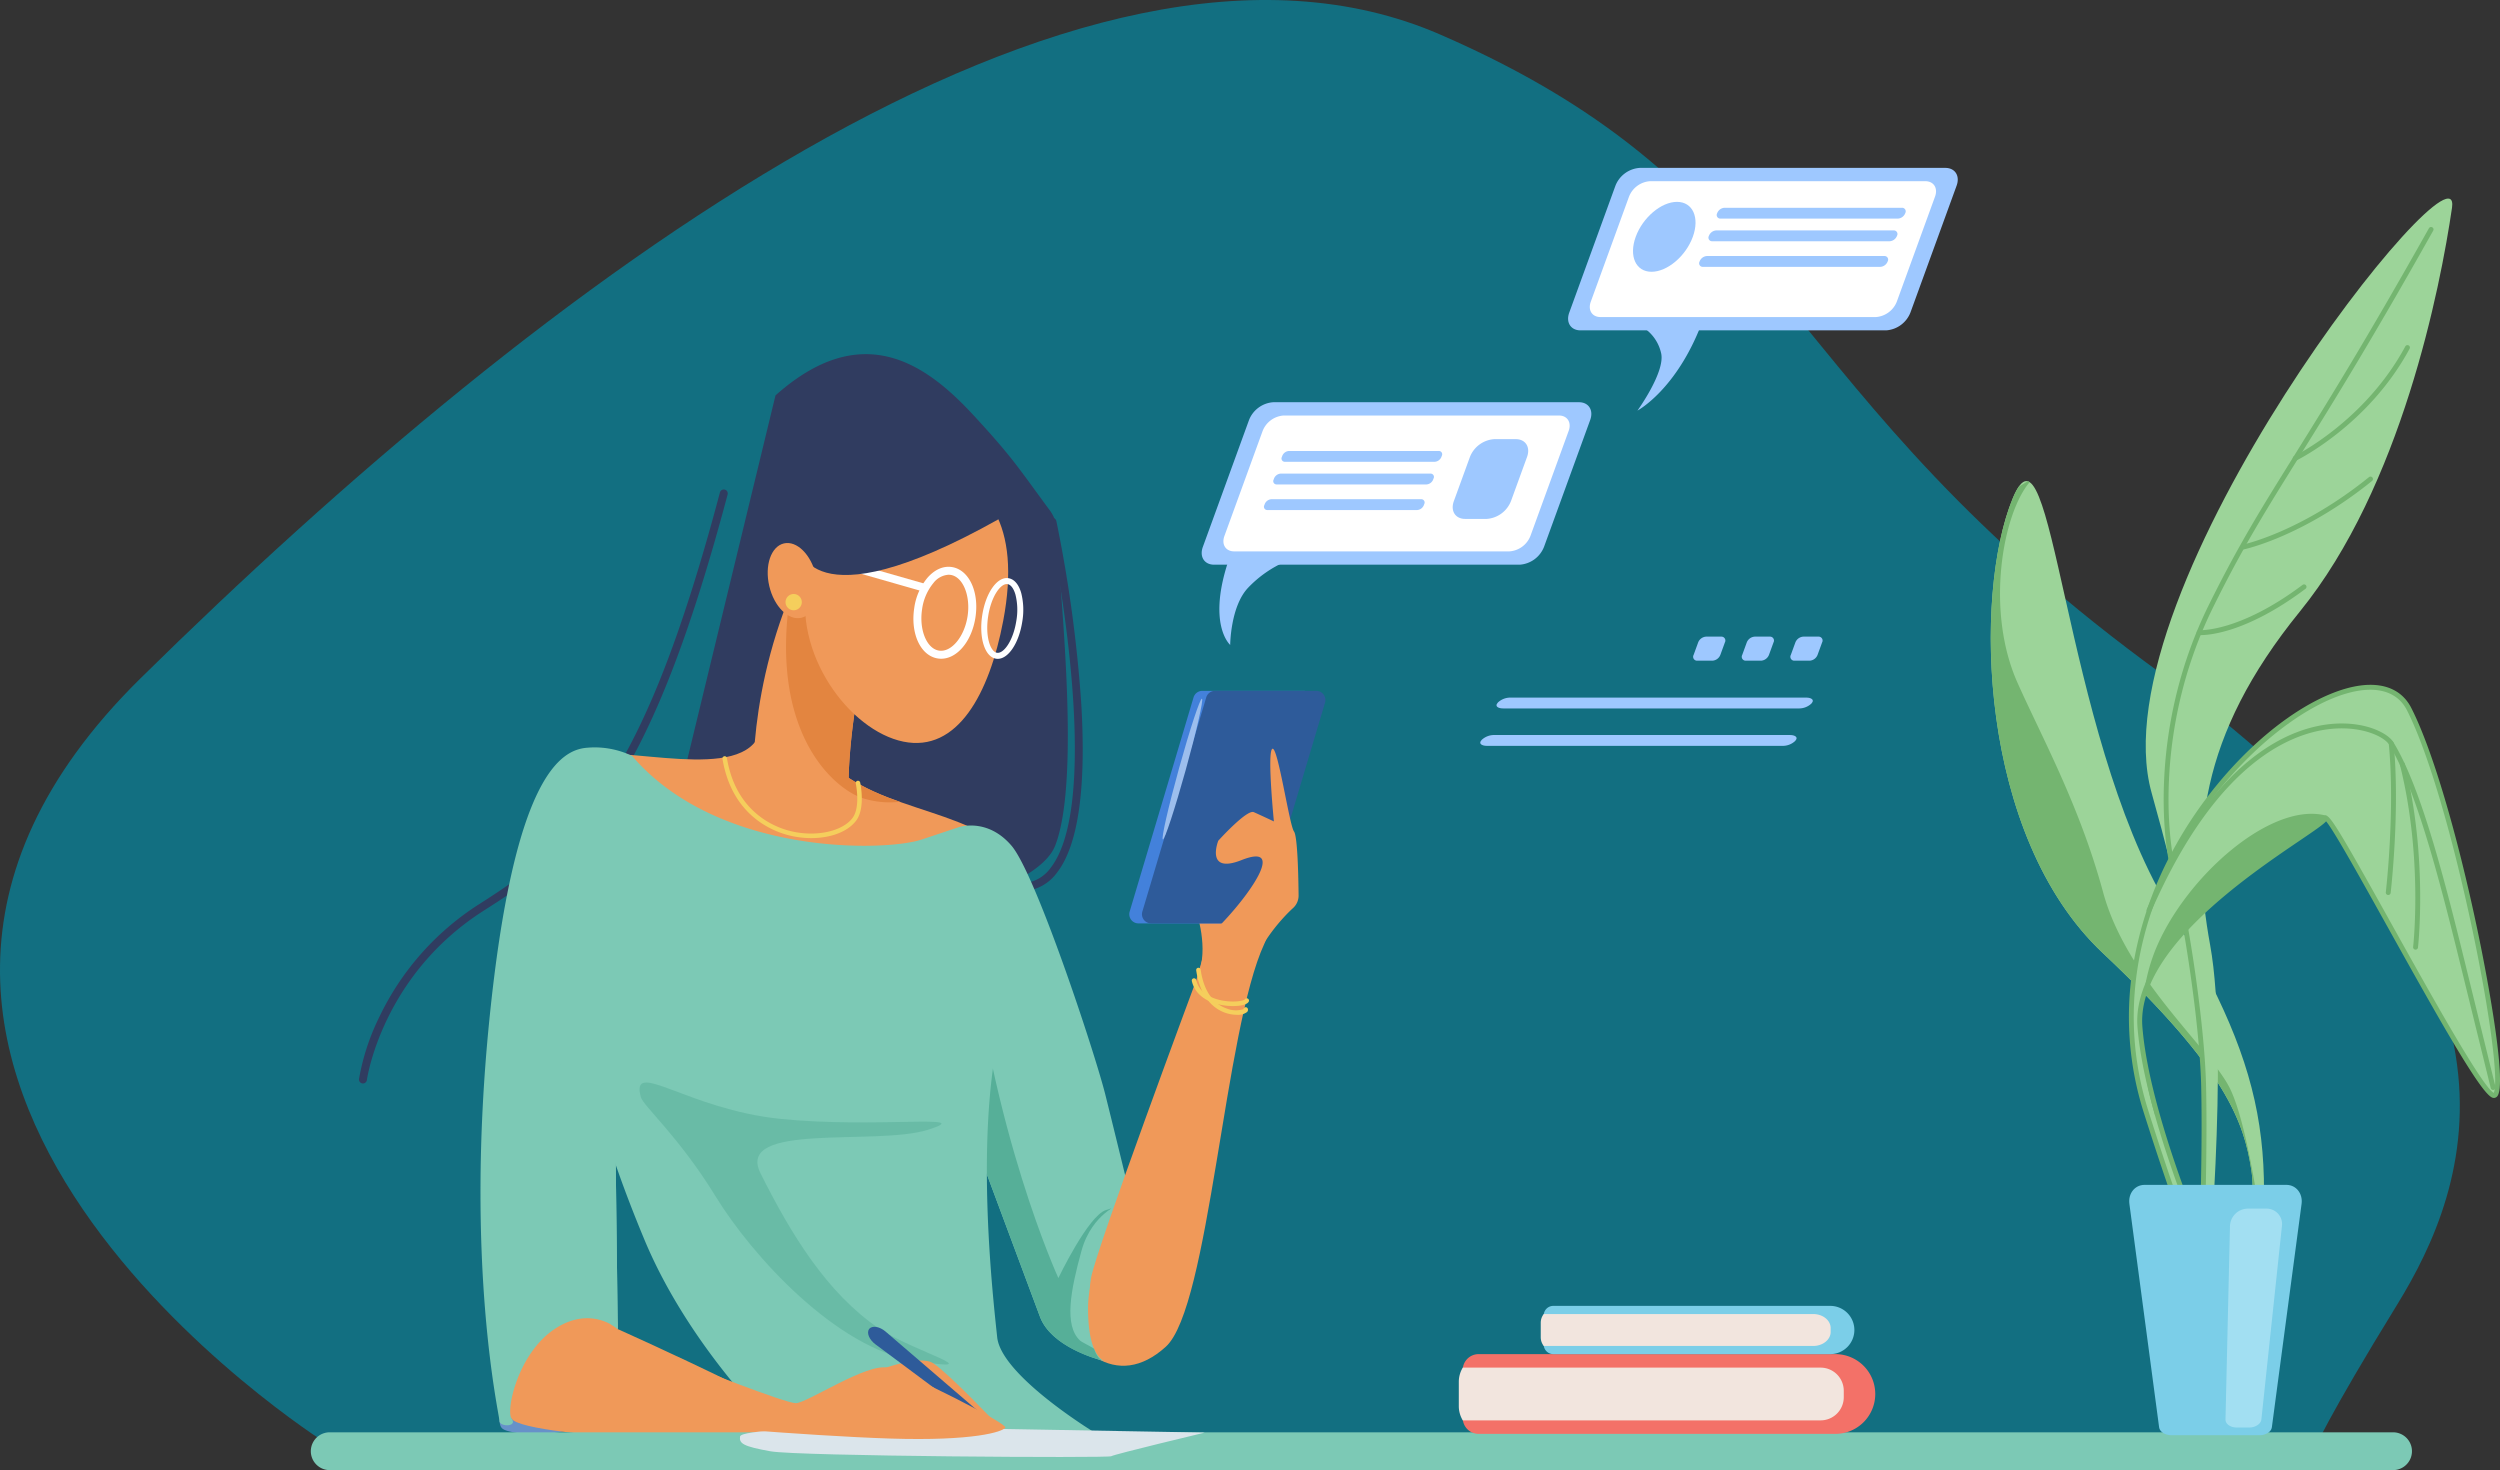 <svg xmlns="http://www.w3.org/2000/svg" width="738.085" height="434.028" viewBox="0 0 738.085 434.028">
  <rect x="0" y="0" width="738.085" height="434.028" fill="#333333" stroke="none"/>
  <g id="Group_16413" data-name="Group 16413" transform="translate(-362.247 -456.103)">
    <g id="Account_Details" data-name="Account Details" transform="translate(362.247 456.103)">
      <path id="Path_117" data-name="Path 117" d="M1777.455,1507.913s-173.538-109.006-54.94-225.861,277.312-236.324,383.7-190.106,96.821,104.646,213.677,189.234,89.82,151.737,68.891,185.746-24.417,42.73-24.417,42.73Z" transform="translate(-1681.054 -1081.764)" fill="#126f81"/>
      <path id="Path_118" data-name="Path 118" d="M2034.476,1267.584c25.7-22.887,44.569-9.235,58.623,6.023,11.2,12.162,12.764,14.858,22.02,27.458a11.064,11.064,0,0,1,2.473,6.27c.26,13.93,7.387,72.829-.535,93.153-9.235,23.69-123.133,34.53-123.133,34.53Z" transform="translate(-1805.526 -1150.844)" fill="#303c60"/>
      <g id="Group_41" data-name="Group 41" transform="translate(300.72 152.906)">
        <path id="Path_119" data-name="Path 119" d="M2181.628,1445.917a1.174,1.174,0,0,1-.058-2.346,10.916,10.916,0,0,0,8.41-4.645c12.77-16.546,5.59-71.786-.667-101.819a1.174,1.174,0,0,1,2.3-.479,402.721,402.721,0,0,1,7.361,54.091c1.466,24.908-.935,41.609-7.135,49.64a13.3,13.3,0,0,1-10.15,5.556Z" transform="translate(-2180.456 -1335.693)" fill="#303c60"/>
      </g>
      <g id="Group_42" data-name="Group 42" transform="translate(105.982 144.475)">
        <path id="Path_121" data-name="Path 121" d="M1858.232,1497.094a1.2,1.2,0,0,1-.157-.01,1.173,1.173,0,0,1-1.008-1.318,67.58,67.58,0,0,1,6.044-18.4,80.725,80.725,0,0,1,29.555-33.292c28.983-18.443,48.222-35.825,70.967-121.507a1.174,1.174,0,0,1,2.269.6c-10.992,41.4-21.89,69.393-34.3,88.085-11.521,17.357-23.376,25.7-37.678,34.8-30.108,19.159-34.492,49.717-34.532,50.023A1.174,1.174,0,0,1,1858.232,1497.094Z" transform="translate(-1857.057 -1321.691)" fill="#303c60"/>
      </g>
      <path id="Path_123" data-name="Path 123" d="M2064.838,1360c-17,35.316-14.388,67.361-14.388,67.361s1.961,12.426,9.81,15.043,18.966-5.233,18.312-15.7,2.617-35.97,6.539-45.125S2064.838,1360,2064.838,1360Z" transform="translate(-1827.957 -1192.457)" fill="#f09959"/>
      <path id="Path_124" data-name="Path 124" d="M1925.241,1750.53c1.071,9.636-1.338,8.834,7.228,10.44s23.823-4.283,23.823-4.283l-17.131-31.854Z" transform="translate(-1778.201 -1337.602)" fill="#6791c9"/>
      <path id="Path_125" data-name="Path 125" d="M2001.43,1440.371c-4.817,15.659-40.953,3.614-53.6,7.227s-23.489,56.612-25.3,104.189.6,85.519,5.42,91.542,84.316,8.432,91.542,6.022-60.225-32.521-60.225-32.521-4.216-55.408,1.2-83.713,54.2-65.646,54.2-65.646Z" transform="translate(-1776.886 -1224.431)" fill="#f09959"/>
      <path id="Path_126" data-name="Path 126" d="M2079.568,1448.373c12.647,19.272,45.771,16.863,57.214,32.522s35.533,101.78,35.533,101.78l25.294-87.326s20.513-3.446,13.852,10.84c-11.848,25.408-16.265,107.385-29.114,119.029-14.289,12.948-28.508,2.409-36.532-20.26-7.762-21.929-27.1-69.258-40.953-87.326s-28.908-46.976-28.908-46.976Z" transform="translate(-1838.161 -1227.615)" fill="#f09959"/>
      <path id="Path_127" data-name="Path 127" d="M1961.383,1450.729c25.295,29.511,74.679,28.306,85.52,24.692l10.841-3.614s8.432-3.011,15.659,5.421,24.692,61.43,27.7,73.474,7.828,31.919,7.828,31.919-12.92,15.509-12.92,31.168,5.487,15.793,5.487,15.793-16.054-3.6-19.668-13.234-36.136-96.963-36.136-96.963l-89.736,1.807,1.205,98.769s-7.829-7.227-18.67,0-14.453,24.09-12.647,26.5-3.614,2.409-3.614.6-10.238-45.771-3.011-118.041,21.078-80.1,28.909-80.7A25.433,25.433,0,0,1,1961.383,1450.729Z" transform="translate(-1774.781 -1227.563)" fill="#7cc9b5"/>
      <g id="Group_44" data-name="Group 44" transform="translate(279.201 272.932)">
        <path id="Path_128" data-name="Path 128" d="M2217.53,1747.322a.942.942,0,0,0,.269.058S2217.7,1747.36,2217.53,1747.322Z" transform="translate(-2173.687 -1619.48)" fill="#56af98"/>
        <path id="Path_129" data-name="Path 129" d="M2192.038,1619.336c-5.22,1.606-14.053,20.076-14.053,20.076s-20.076-43.766-26.1-104.4l-7.167,41.131c9.893,26.561,25.42,68.238,27.852,74.723,3.305,8.814,16.635,12.492,18.464,12.9-.5-.169-1.6-.837-2.519-3.482-.527-.481-3.543-1.89-4.107-2.407-4.818-4.417-2.81-14.856.4-26.5S2197.259,1617.73,2192.038,1619.336Z" transform="translate(-2144.72 -1535.017)" fill="#56af98"/>
      </g>
      <path id="Path_130" data-name="Path 130" d="M1975.911,1539.18l-9.953-45.506c-10.841,15.259-12.045,67.456-7.629,103.191,3.623,29.307,9.041,36.912,12.763,39.967a10.847,10.847,0,0,1,1.7,1.2l-1.2-98.769Z" transform="translate(-1790.411 -1245.638)" fill="#7cc9b5"/>
      <path id="Path_131" data-name="Path 131" d="M1941.244,1493.008c18.47,49.789,9.235,59.827,33.539,118.264,13.574,32.639,39.749,57.215,39.749,57.215a166.3,166.3,0,0,0,47.578,3.613c26.5-1.807,45.9-3.628,45.9-3.628s-27.832-16.849-29.036-28.292-6.432-56.831.393-88.953c5.331-25.083-16.655-50.167-16.655-50.167l-36.738-1.806Z" transform="translate(-1784.568 -1245.372)" fill="#7cc9b5"/>
      <path id="Path_132" data-name="Path 132" d="M1995,1616.844c-3.212-11.645,13.652,3.614,41.356,6.424s58.623-1.607,43.366,3.212-57.017-2.409-49.387,12.849c8.978,17.956,19.579,35.333,34.932,45.774,10.038,6.826,34.129,13.249,10.841,9.636s-48.183-30.917-59.024-48.584S1995.714,1619.44,1995,1616.844Z" transform="translate(-1805.798 -1292.92)" fill="#56af98" opacity="0.5"/>
      <path id="Path_133" data-name="Path 133" d="M2084.925,1423.7c.244-12.02,3.175-32.533,6.607-40.541,2.811-6.56-8.811-14.8-15.629-18.942l-5.766-.247q-1.318,2.871-2.471,5.705c-6.088,39.972,12.131,56.489,20.824,59.813a26.292,26.292,0,0,0,11.549,1.269A70.018,70.018,0,0,1,2084.925,1423.7Z" transform="translate(-1834.378 -1194.038)" fill="#e38540"/>
      <g id="Group_45" data-name="Group 45" transform="translate(213.294 223.28)">
        <path id="Path_134" data-name="Path 134" d="M2061.49,1476.72a27.171,27.171,0,0,1-6.411-.776c-5.025-1.225-17.013-5.881-19.8-22.608a.666.666,0,1,1,1.313-.22c2.657,15.946,14.035,20.372,18.8,21.535,7.409,1.806,15.269.134,18.285-3.889,2.419-3.226.968-10.1.953-10.167a.665.665,0,1,1,1.3-.282c.067.305,1.6,7.534-1.189,11.247C2072.278,1474.85,2067.187,1476.72,2061.49,1476.72Z" transform="translate(-2035.27 -1452.561)" fill="#f5ce5c"/>
      </g>
      <path id="Path_135" data-name="Path 135" d="M2134.255,1356.14c-4.085,21.573-13.521,38.975-29.487,35.7s-32.752-26.067-28.334-47.574,20.943-36.283,36.911-33S2139.7,1327.394,2134.255,1356.14Z" transform="translate(-1838.066 -1172.884)" fill="#f09959"/>
      <path id="Path_136" data-name="Path 136" d="M2246.627,1563.022s-29.512,79.3-30.916,87.532,1.4,13.451,2.208,13.451,25.9-42.963,25.9-42.963Z" transform="translate(-1893.608 -1273.227)" fill="#f09959"/>
      <path id="Path_137" data-name="Path 137" d="M2268.426,1545.217c2.41-8.031-1.338-18.2-1.338-18.2l10.707,1.338Z" transform="translate(-1914.202 -1258.902)" fill="#f09959"/>
      <g id="Group_46" data-name="Group 46" transform="translate(333.401 203.961)">
        <path id="Path_138" data-name="Path 138" d="M2267.318,1489.135h-29.876a2.711,2.711,0,0,1-2.6-3.485l18.86-63.236a2.712,2.712,0,0,1,2.6-1.935h29.877a2.71,2.71,0,0,1,2.6,3.485l-18.86,63.235A2.709,2.709,0,0,1,2267.318,1489.135Z" transform="translate(-2234.729 -1420.478)" fill="#4381db"/>
        <path id="Path_139" data-name="Path 139" d="M2273.542,1489.135h-29.876a2.71,2.71,0,0,1-2.6-3.485l18.861-63.236a2.709,2.709,0,0,1,2.6-1.935H2292.4a2.711,2.711,0,0,1,2.6,3.485l-18.86,63.235A2.709,2.709,0,0,1,2273.542,1489.135Z" transform="translate(-2237.206 -1420.478)" fill="#2e5b9a"/>
        <path id="Path_140" data-name="Path 140" d="M2255.931,1444.827c-3.185,11.476-5.329,20.9-4.788,21.051s3.561-9.032,6.746-20.508,5.329-20.9,4.789-21.051S2259.116,1433.35,2255.931,1444.827Z" transform="translate(-2241.226 -1422.005)" fill="#9cbeed"/>
      </g>
      <path id="Path_141" data-name="Path 141" d="M2285.827,1519.2c.883-10.428,9.916-20.2,13.353-23.322a4.937,4.937,0,0,0,1.622-3.7c-.05-5.2-.281-17.469-1.356-18.9-1.368-1.824-4.79-25.32-6.387-24.406s.456,21.441.456,21.441-3.878-1.824-5.931-2.737-10.493,8.44-10.493,8.44-3.958,10,6.862,5.716c12.848-5.086,3.212,9.1-5.354,18.2-7.058,7.5-1.052,9.158-1.052,9.158l5.7-.228Z" transform="translate(-1917.415 -1227.802)" fill="#f09959"/>
      <g id="Group_47" data-name="Group 47" transform="translate(353.157 285.717)">
        <path id="Path_142" data-name="Path 142" d="M2279.558,1570.138a10.548,10.548,0,0,1-3.1-.483c-2.779-.866-7.631-3.661-8.914-12.647a.665.665,0,0,1,1.317-.189c1.1,7.684,4.824,10.488,7.755,11.488a7.245,7.245,0,0,0,4.88.161.666.666,0,0,1,1.277-.157.938.938,0,0,1-.212,1A4.4,4.4,0,0,1,2279.558,1570.138Z" transform="translate(-2267.539 -1556.249)" fill="#f5ce5c"/>
      </g>
      <g id="Group_48" data-name="Group 48" transform="translate(351.852 288.829)">
        <path id="Path_143" data-name="Path 143" d="M2277.574,1569.612a18.931,18.931,0,0,1-2.693-.195c-5.163-.75-8.623-3.37-9.493-7.187a.666.666,0,1,1,1.3-.3c.83,3.643,4.142,5.192,6.773,5.849,3.69.922,7.155.354,7.569-.125a.654.654,0,0,1,.9-.244.675.675,0,0,1,.249.916C2281.68,1569.212,2279.742,1569.612,2277.574,1569.612Z" transform="translate(-2265.371 -1561.417)" fill="#f5ce5c"/>
      </g>
      <g id="Group_49" data-name="Group 49" transform="translate(269.668 167.337)">
        <path id="Path_144" data-name="Path 144" d="M2137.084,1386.8a6.559,6.559,0,0,1-.984-.075c-5.066-.776-8.127-7.313-6.967-14.882a17.769,17.769,0,0,1,3.921-8.967c2.117-2.413,4.668-3.531,7.181-3.147,5.067.776,8.128,7.313,6.968,14.882C2146.119,1381.689,2141.785,1386.8,2137.084,1386.8Zm2.189-24.8a6.147,6.147,0,0,0-4.456,2.421,15.42,15.42,0,0,0-3.365,7.775c-.927,6.058,1.364,11.648,5,12.206s7.5-4.09,8.427-10.149-1.364-11.648-5-12.205A4.044,4.044,0,0,0,2139.273,1362.005Z" transform="translate(-2128.888 -1359.656)" fill="#fff"/>
      </g>
      <g id="Group_50" data-name="Group 50" transform="translate(289.702 170.663)">
        <path id="Path_145" data-name="Path 145" d="M2167.022,1389.031a3.168,3.168,0,0,1-.482-.036c-3.317-.508-5.116-6.128-4.1-12.793s4.427-11.5,7.736-10.982c1.709.262,3.056,1.825,3.788,4.405a20.332,20.332,0,0,1,.308,8.389C2173.305,1384.355,2170.18,1389.031,2167.022,1389.031Zm2.67-22.074c-1.955,0-4.613,3.761-5.495,9.513-.914,5.972.642,10.47,2.611,10.771s4.8-3.525,5.714-9.5a18.581,18.581,0,0,0-.259-7.636c-.526-1.844-1.382-2.987-2.351-3.136A1.535,1.535,0,0,0,2169.693,1366.957Z" transform="translate(-2162.159 -1365.181)" fill="#fff"/>
      </g>
      <g id="Group_51" data-name="Group 51" transform="translate(231.792 160.937)">
        <path id="Path_146" data-name="Path 146" d="M2106.511,1362.62a1.186,1.186,0,0,1-.323-.046l-39.35-11.242a1.174,1.174,0,0,1,.645-2.257l39.349,11.243a1.174,1.174,0,0,1-.321,2.3Z" transform="translate(-2065.988 -1349.029)" fill="#fff"/>
      </g>
      <path id="Path_147" data-name="Path 147" d="M2137.515,1316.119c-60.9,35.87-64.243,11.778-64.243,11.778l3.613-34.262,36.137,2.007Z" transform="translate(-1837.094 -1166.054)" fill="#303c60"/>
      <path id="Path_148" data-name="Path 148" d="M2071.689,1357.485c1.417,6.063-.517,11.7-4.321,12.588s-8.036-3.306-9.453-9.369.518-11.7,4.322-12.589S2070.273,1351.422,2071.689,1357.485Z" transform="translate(-1830.8 -1187.681)" fill="#f09959"/>
      <path id="Path_149" data-name="Path 149" d="M2071,1375.4a2.4,2.4,0,1,1-2.4-2.4A2.4,2.4,0,0,1,2071,1375.4Z" transform="translate(-1834.281 -1197.628)" fill="#f5ce5c"/>
      <path id="Path_150" data-name="Path 150" d="M2448.192,1795.173H1839.029a5.582,5.582,0,1,1,0-11.165h609.163a5.582,5.582,0,1,1,0,11.165Z" transform="translate(-1741.681 -1361.144)" fill="#7cc9b5"/>
      <path id="Path_151" data-name="Path 151" d="M2067.121,1782.224s-22.964.291-23.254,2.325.872,2.906,9.01,4.36,99.7,2.034,100.576,1.453,27.615-6.977,27.615-6.977l-64.24-1.163Z" transform="translate(-1825.38 -1360.434)" fill="#dbe5eb"/>
      <path id="Path_152" data-name="Path 152" d="M2103.277,1753.642s16.462-7.228,21.281-4.016,18.738,17.936,18.738,17.936Z" transform="translate(-1849.031 -1347.138)" fill="#f09959"/>
      <path id="Path_153" data-name="Path 153" d="M2143.733,1762.3c-.314.391-.779.556-1.042.36l-33.874-25.218c-1.825-1.359-2.693-3.436-1.815-4.533s3.094-.706,4.82.777l32.034,27.519C2144.1,1761.416,2144.046,1761.907,2143.733,1762.3Z" transform="translate(-1850.376 -1340.565)" fill="#2e5b9a"/>
      <path id="Path_154" data-name="Path 154" d="M2015.819,1751.727s27.3,10.841,30.517,10.841,21.146-12.045,27.169-10.439,35.468,16.462,34.665,17.666-9.235,4.015-34.13,3.213-65.447-4.417-65.447-4.417Z" transform="translate(-1811.362 -1348.301)" fill="#f09959"/>
      <path id="Rectangle_7" data-name="Rectangle 7" d="M4.692,0H110.02a11.773,11.773,0,0,1,11.773,11.773v0a11.772,11.772,0,0,1-11.772,11.772H4.691A4.691,4.691,0,0,1,0,18.853V4.692A4.692,4.692,0,0,1,4.692,0Z" transform="translate(431.848 399.783)" fill="#f37168"/>
      <path id="Path_155" data-name="Path 155" d="M2503.125,1752.294H2397.466a8.107,8.107,0,0,0-1.175,4.191v7.194a8.1,8.1,0,0,0,1.175,4.191h105.659a6.84,6.84,0,0,0,6.821-6.82v-1.936A6.84,6.84,0,0,0,2503.125,1752.294Z" transform="translate(-1965.603 -1348.526)" fill="#f2e5de"/>
      <path id="Rectangle_8" data-name="Rectangle 8" d="M2.838,0H84.6a7.121,7.121,0,0,1,7.121,7.121v0A7.121,7.121,0,0,1,84.6,14.242H2.838A2.838,2.838,0,0,1,0,11.4V2.838A2.838,2.838,0,0,1,2.838,0Z" transform="translate(455.753 385.54)" fill="#7bcee8"/>
      <path id="Path_156" data-name="Path 156" d="M2516.919,1726.026h-79.569a4.21,4.21,0,0,0-.885,2.535v4.352a4.208,4.208,0,0,0,.885,2.536h79.569c2.825,0,5.136-1.856,5.136-4.126v-1.171C2522.055,1727.883,2519.745,1726.026,2516.919,1726.026Z" transform="translate(-1981.587 -1338.076)" fill="#f2e5de"/>
      <g id="Group_52" data-name="Group 52" transform="translate(462.956 49.57)">
        <path id="Path_157" data-name="Path 157" d="M2543.8,1212.047h-90.257c-2.878,0-4.375-2.354-3.327-5.232l13.648-37.5a8.306,8.306,0,0,1,7.136-5.232h90.258c2.877,0,4.374,2.355,3.328,5.232l-13.649,37.5A8.3,8.3,0,0,1,2543.8,1212.047Z" transform="translate(-2449.879 -1164.084)" fill="#9ec8ff"/>
        <path id="Path_158" data-name="Path 158" d="M2544.971,1210.716h-81.28c-2.493,0-3.79-2.04-2.883-4.532l11.3-31.051a7.191,7.191,0,0,1,6.18-4.531h81.281c2.492,0,3.789,2.038,2.882,4.531l-11.3,31.051A7.194,7.194,0,0,1,2544.971,1210.716Z" transform="translate(-2454.112 -1166.677)" fill="#fff"/>
        <path id="Path_159" data-name="Path 159" d="M2502.889,1240.115c-7.485,19.766-19.008,25.871-19.008,25.871s8.2-11.336,7.009-16.859a12.163,12.163,0,0,0-5.574-7.849Z" transform="translate(-2463.406 -1194.332)" fill="#9ec8ff"/>
        <path id="Path_160" data-name="Path 160" d="M2576.271,1186.832h-52.395a1.06,1.06,0,0,1-.995-1.562l.027-.073a2.481,2.481,0,0,1,2.131-1.562h52.4a1.059,1.059,0,0,1,.992,1.562l-.026.073A2.482,2.482,0,0,1,2576.271,1186.832Z" transform="translate(-2478.883 -1171.862)" fill="#9ec8ff"/>
        <path id="Path_161" data-name="Path 161" d="M2572.231,1197.935h-52.4a1.059,1.059,0,0,1-.993-1.563l.025-.073a2.482,2.482,0,0,1,2.132-1.563h52.4a1.059,1.059,0,0,1,.993,1.563l-.027.073A2.478,2.478,0,0,1,2572.231,1197.935Z" transform="translate(-2477.276 -1176.279)" fill="#9ec8ff"/>
        <path id="Path_162" data-name="Path 162" d="M2567.662,1210.487h-52.4a1.059,1.059,0,0,1-.994-1.562l.027-.073a2.478,2.478,0,0,1,2.13-1.562h52.4a1.059,1.059,0,0,1,.993,1.562l-.027.073A2.478,2.478,0,0,1,2567.662,1210.487Z" transform="translate(-2475.458 -1181.272)" fill="#9ec8ff"/>
        <path id="Path_163" data-name="Path 163" d="M2499.361,1191.058c-2.074,5.7-7.529,10.319-12.185,10.319s-6.748-4.62-4.674-10.319,7.531-10.32,12.186-10.32S2501.436,1185.359,2499.361,1191.058Z" transform="translate(-2462.539 -1170.71)" fill="#9ec8ff"/>
      </g>
      <g id="Group_53" data-name="Group 53" transform="translate(499.903 187.952)">
        <path id="Path_164" data-name="Path 164" d="M2516.907,1401h-4.474a1.157,1.157,0,0,1-1.087-1.71l1.341-3.684a2.7,2.7,0,0,1,2.333-1.71h4.472a1.157,1.157,0,0,1,1.088,1.71l-1.342,3.684A2.7,2.7,0,0,1,2516.907,1401Z" transform="translate(-2511.236 -1393.892)" fill="#9ec8ff"/>
        <path id="Path_165" data-name="Path 165" d="M2540.742,1401h-4.474a1.158,1.158,0,0,1-1.088-1.71l1.341-3.684a2.707,2.707,0,0,1,2.333-1.71h4.474a1.157,1.157,0,0,1,1.088,1.71l-1.341,3.684A2.707,2.707,0,0,1,2540.742,1401Z" transform="translate(-2520.719 -1393.892)" fill="#9ec8ff"/>
        <path id="Path_166" data-name="Path 166" d="M2564.576,1401H2560.1a1.157,1.157,0,0,1-1.087-1.71l1.34-3.684a2.705,2.705,0,0,1,2.333-1.71h4.473a1.157,1.157,0,0,1,1.088,1.71l-1.342,3.684A2.7,2.7,0,0,1,2564.576,1401Z" transform="translate(-2530.201 -1393.892)" fill="#9ec8ff"/>
      </g>
      <g id="Group_54" data-name="Group 54" transform="translate(354.786 118.753)">
        <path id="Path_167" data-name="Path 167" d="M2364.161,1326.937H2273.9c-2.878,0-4.375-2.354-3.327-5.233l13.647-37.5a8.307,8.307,0,0,1,7.137-5.232h90.257c2.877,0,4.376,2.355,3.327,5.232l-13.647,37.5A8.307,8.307,0,0,1,2364.161,1326.937Z" transform="translate(-2270.243 -1278.975)" fill="#9ec8ff"/>
        <path id="Path_168" data-name="Path 168" d="M2365.334,1325.6h-81.28c-2.492,0-3.79-2.039-2.883-4.531l11.3-31.05a7.2,7.2,0,0,1,6.181-4.532h81.28c2.493,0,3.79,2.04,2.883,4.532l-11.3,31.05A7.194,7.194,0,0,1,2365.334,1325.6Z" transform="translate(-2274.475 -1281.567)" fill="#fff"/>
        <path id="Path_169" data-name="Path 169" d="M2281.92,1355.005c-6.9,19.766.176,25.871.176,25.871s.057-11.336,5.264-16.86a34.143,34.143,0,0,1,11.286-7.849Z" transform="translate(-2273.686 -1309.223)" fill="#9ec8ff"/>
        <path id="Path_170" data-name="Path 170" d="M2354.622,1306.067h-44.213a.976.976,0,0,1-.915-1.438l.117-.32a2.283,2.283,0,0,1,1.962-1.439h44.214a.976.976,0,0,1,.915,1.439l-.116.32A2.286,2.286,0,0,1,2354.622,1306.067Z" transform="translate(-2285.822 -1288.481)" fill="#9ec8ff"/>
        <path id="Path_171" data-name="Path 171" d="M2350.579,1317.17h-44.212a.975.975,0,0,1-.915-1.439l.116-.32a2.286,2.286,0,0,1,1.963-1.439h44.213a.976.976,0,0,1,.916,1.439l-.117.32A2.283,2.283,0,0,1,2350.579,1317.17Z" transform="translate(-2284.215 -1292.899)" fill="#9ec8ff"/>
        <path id="Path_172" data-name="Path 172" d="M2346.012,1329.721H2301.8a.976.976,0,0,1-.916-1.439l.117-.32a2.286,2.286,0,0,1,1.963-1.439h44.213a.977.977,0,0,1,.916,1.439l-.117.32A2.282,2.282,0,0,1,2346.012,1329.721Z" transform="translate(-2282.396 -1297.892)" fill="#9ec8ff"/>
        <path id="Path_173" data-name="Path 173" d="M2503.882,1426.991h-87.114c-1.56,0-2.371-.647-1.8-1.438l.229-.319a5.352,5.352,0,0,1,3.867-1.439h87.114c1.559,0,2.37.647,1.8,1.439l-.23.319A5.351,5.351,0,0,1,2503.882,1426.991Z" transform="translate(-2327.747 -1336.59)" fill="#9ec8ff"/>
        <path id="Path_174" data-name="Path 174" d="M2495.92,1445.336h-87.114c-1.559,0-2.37-.647-1.8-1.438l.23-.32a5.352,5.352,0,0,1,3.867-1.438h87.113c1.56,0,2.371.647,1.8,1.438l-.229.32A5.353,5.353,0,0,1,2495.92,1445.336Z" transform="translate(-2324.58 -1343.888)" fill="#9ec8ff"/>
        <path id="Path_175" data-name="Path 175" d="M2403.36,1320.622h-6.395c-2.878,0-4.375-2.354-3.329-5.232l4.762-13.08a8.306,8.306,0,0,1,7.136-5.233h6.395c2.878,0,4.375,2.354,3.329,5.233l-4.761,13.08A8.305,8.305,0,0,1,2403.36,1320.622Z" transform="translate(-2319.201 -1286.177)" fill="#9ec8ff"/>
      </g>
      <g id="Group_64" data-name="Group 64" transform="translate(587.746 58.629)">
        <path id="Path_176" data-name="Path 176" d="M2731.414,1581.594c11.609-63.7,9.068-86.486-22.028-138.481s-34.063-148.756-45.785-120.377-10.143,99.648,26.592,134.233,41.68,50.072,43.862,64.15-5.246,57.344-5.246,57.344Z" transform="translate(-2657.116 -1234.229)" fill="#9cd499"/>
        <path id="Path_177" data-name="Path 177" d="M2737.23,1540.581c.019-.245.036-.486.053-.73-.681-5.226-4.372-32.1-9.478-42.709-5.668-11.773-30.521-32.266-37.5-57.991s-18.034-45.665-25.29-61.916c-9.578-21.456-4.342-49.98,3.577-59.245a1.951,1.951,0,0,0-.579-.265l-2.631,1.589a18.676,18.676,0,0,0-1.784,3.462c-11.72,28.38-10.143,99.649,26.591,134.234s41.68,50.072,43.862,64.15c.588,3.8.477,9.719,0,16.343Z" transform="translate(-2657.116 -1234.267)" fill="#74b570"/>
        <path id="Path_178" data-name="Path 178" d="M2745.769,1515.254c8.638-74.859,5.759-100.772-10.941-160.66s92.135-196.361,88.68-172.751-14.972,82.345-44.915,119.2-32.247,66.8-26.489,98.469-1.151,105.378-1.151,105.378l-3.456,13.244Z" transform="translate(-2687.339 -1179.128)" fill="#9cd499"/>
        <g id="Group_55" data-name="Group 55" transform="translate(51.045 8.386)">
          <path id="Path_179" data-name="Path 179" d="M2753.247,1489.688h-.028a.721.721,0,0,1-.694-.75c.008-.231.865-23.308.435-42.25-.43-18.961-5.569-51.449-8.693-62.609-2.847-10.162-6.426-44.242,10.948-79.435,8.654-17.53,15.56-28.612,25.12-43.952,9.449-15.161,21.209-34.03,39.865-67.268a.722.722,0,0,1,1.26.707c-18.672,33.267-30.441,52.151-39.9,67.325-9.537,15.305-16.429,26.362-25.052,43.828-17.172,34.785-13.656,68.392-10.852,78.406,3.144,11.229,8.314,43.905,8.748,62.965.432,18.987-.429,42.106-.437,42.338A.722.722,0,0,1,2753.247,1489.688Z" transform="translate(-2741.886 -1193.054)" fill="#74b570"/>
        </g>
        <path id="Path_180" data-name="Path 180" d="M2745.848,1637.468c5.182-50.1,6.05-25.391-15.474-93.46-24.633-77.907,63.269-147.071,77.664-118.854s31.1,116.9,24.761,114.017-48.371-85.224-49.522-81.77-57.008,32.248-54.7,61.616,23.609,76.011,23.609,76.011l-.575,43.017Z" transform="translate(-2684.539 -1274.448)" fill="#9cd499"/>
        <g id="Group_56" data-name="Group 56" transform="translate(40.784 143.553)">
          <path id="Path_181" data-name="Path 181" d="M2751.129,1636.983c-.025,0-.049,0-.072,0l-5.759-.577a.724.724,0,0,1-.647-.793c.6-5.788,1.152-10.662,1.6-14.578,2.412-21.269,2.412-21.269-4.19-39.49-2.983-8.234-7.068-19.51-12.848-37.791a93.132,93.132,0,0,1-3.32-42.111,107.939,107.939,0,0,1,12.837-36.868c11.4-20.377,29.344-37.878,45.712-44.587,11.374-4.663,20.038-3.145,23.768,4.164,6.11,11.978,13.417,36.5,19.543,65.6,3.536,16.794,8.733,46.04,5.781,49.128a1.277,1.277,0,0,1-1.506.276c-3.456-1.572-14.9-21.762-30.684-50.114-7.915-14.214-16.083-28.883-18.288-31.412-.889.988-3.131,2.533-7.779,5.686-15.646,10.612-48.2,32.694-46.456,54.971,2.266,28.9,23.333,75.3,23.545,75.767a.723.723,0,0,1,.066.309l-.576,41.71a.722.722,0,0,1-.722.713Zm-4.966-1.946,4.254.426.563-40.76c-1.328-2.94-21.383-47.772-23.605-76.106-1.813-23.114,31.214-45.515,47.085-56.28,3.771-2.557,7.332-4.973,7.662-5.639a.842.842,0,0,1,.72-.577c1.4-.131,4.158,4.417,19.759,32.435,11.2,20.108,26.5,47.589,29.944,49.464.265-.432,1.048-2.794-.475-14.953-1.1-8.792-3.122-20.36-5.688-32.57-6.112-29.085-13.389-53.56-19.465-65.471-3.346-6.556-11.34-7.826-21.933-3.484-28.7,11.765-72.683,63.964-54.4,121.792,5.77,18.251,9.85,29.512,12.829,37.734,6.718,18.54,6.718,18.54,4.267,40.145C2747.236,1625.139,2746.731,1629.587,2746.163,1635.037Z" transform="translate(-2724.846 -1417.525)" fill="#74b570"/>
        </g>
        <path id="Path_182" data-name="Path 182" d="M2763.526,1736.605h-26.132c-1.8,0-3.4-1.021-3.572-2.293l-8.781-66.011c-.406-3.046,1.608-5.611,4.485-5.611h41.864c2.877,0,4.892,2.565,4.486,5.611l-8.781,66.011C2766.928,1735.584,2765.322,1736.605,2763.526,1736.605Z" transform="translate(-2684.119 -1371.508)" fill="#7bcee8"/>
        <path id="Path_183" data-name="Path 183" d="M2779.207,1738.964h-3.742c-1.83,0-3.3-1.059-3.272-2.379l1.322-57.02a5.324,5.324,0,0,1,5.167-5.223h5.676a4.565,4.565,0,0,1,4.491,5.223l-6.062,57.02C2782.646,1737.9,2781.037,1738.964,2779.207,1738.964Z" transform="translate(-2702.898 -1376.144)" fill="#a2dff2"/>
        <g id="Group_57" data-name="Group 57" transform="translate(44.902 181.633)">
          <path id="Path_184" data-name="Path 184" d="M2735.235,1615.883l.462-.8a165.374,165.374,0,0,1-4.011-17.887A91.173,91.173,0,0,0,2735.235,1615.883Z" transform="translate(-2731.685 -1527.084)" fill="#74b570"/>
          <path id="Path_185" data-name="Path 185" d="M2735.4,1521.31a53.784,53.784,0,0,0-3.3,13.039c7.713-25.322,50.668-48.182,53.458-52.037l.5-.97C2769.916,1476.835,2744.118,1499.509,2735.4,1521.31Z" transform="translate(-2731.848 -1480.764)" fill="#74b570"/>
        </g>
        <g id="Group_58" data-name="Group 58" transform="translate(45.985 154.967)">
          <path id="Path_186" data-name="Path 186" d="M2835.8,1544.674a.723.723,0,0,1-.7-.55l-7.8-31.754c-6.1-24.882-13.68-55.849-22.194-69.633-1.4-2.273-7.535-5.346-16.219-4.733-11.738.831-34.363,8.94-54.011,53.913a.723.723,0,1,1-1.325-.578c19.953-45.67,43.17-53.922,55.234-54.777,9.384-.659,15.916,2.767,17.551,5.416,8.635,13.979,15.931,43.767,22.369,70.048l7.8,31.752a.724.724,0,0,1-.53.875A.716.716,0,0,1,2835.8,1544.674Z" transform="translate(-2733.482 -1436.48)" fill="#74b570"/>
        </g>
        <g id="Group_59" data-name="Group 59" transform="translate(120.763 166.227)">
          <path id="Path_187" data-name="Path 187" d="M2862.314,1510.691a.628.628,0,0,1-.084,0,.724.724,0,0,1-.635-.8c.031-.26,2.956-26.36-3.907-53.808a.723.723,0,0,1,1.4-.351c6.928,27.713,3.972,54.063,3.941,54.327A.723.723,0,0,1,2862.314,1510.691Z" transform="translate(-2857.665 -1455.179)" fill="#74b570"/>
        </g>
        <g id="Group_60" data-name="Group 60" transform="translate(116.621 160.122)">
          <path id="Path_188" data-name="Path 188" d="M2851.51,1490.525a.682.682,0,0,1-.086-.006.722.722,0,0,1-.633-.8c.029-.239,2.8-24.138.87-43.884a.723.723,0,0,1,1.439-.141c1.947,19.905-.845,43.953-.874,44.194A.723.723,0,0,1,2851.51,1490.525Z" transform="translate(-2850.787 -1445.04)" fill="#74b570"/>
        </g>
        <g id="Group_61" data-name="Group 61" transform="translate(89.151 43.269)">
          <path id="Path_189" data-name="Path 189" d="M2805.891,1285.13a.723.723,0,0,1-.312-1.374c.207-.1,20.866-10.2,32.815-32.393a.722.722,0,1,1,1.271.685c-12.179,22.619-33.25,32.909-33.461,33.01A.715.715,0,0,1,2805.891,1285.13Z" transform="translate(-2805.168 -1250.984)" fill="#74b570"/>
        </g>
        <g id="Group_62" data-name="Group 62" transform="translate(73.891 82.075)">
          <path id="Path_190" data-name="Path 190" d="M2780.547,1336.93a.723.723,0,0,1-.145-1.431c.169-.035,17.091-3.661,37.189-19.911a.722.722,0,0,1,.909,1.123c-20.394,16.489-37.635,20.169-37.807,20.2A.728.728,0,0,1,2780.547,1336.93Z" transform="translate(-2779.825 -1315.428)" fill="#74b570"/>
        </g>
        <g id="Group_63" data-name="Group 63" transform="translate(60.809 113.904)">
          <path id="Path_191" data-name="Path 191" d="M2759.295,1383.261c-.3,0-.473-.01-.524-.015a.723.723,0,1,1,.107-1.441c.116.009,11.778.644,30.47-13.375a.723.723,0,0,1,.868,1.157C2773.052,1382.46,2761.82,1383.261,2759.295,1383.261Z" transform="translate(-2758.102 -1368.287)" fill="#74b570"/>
        </g>
      </g>
    </g>
  </g>
</svg>

